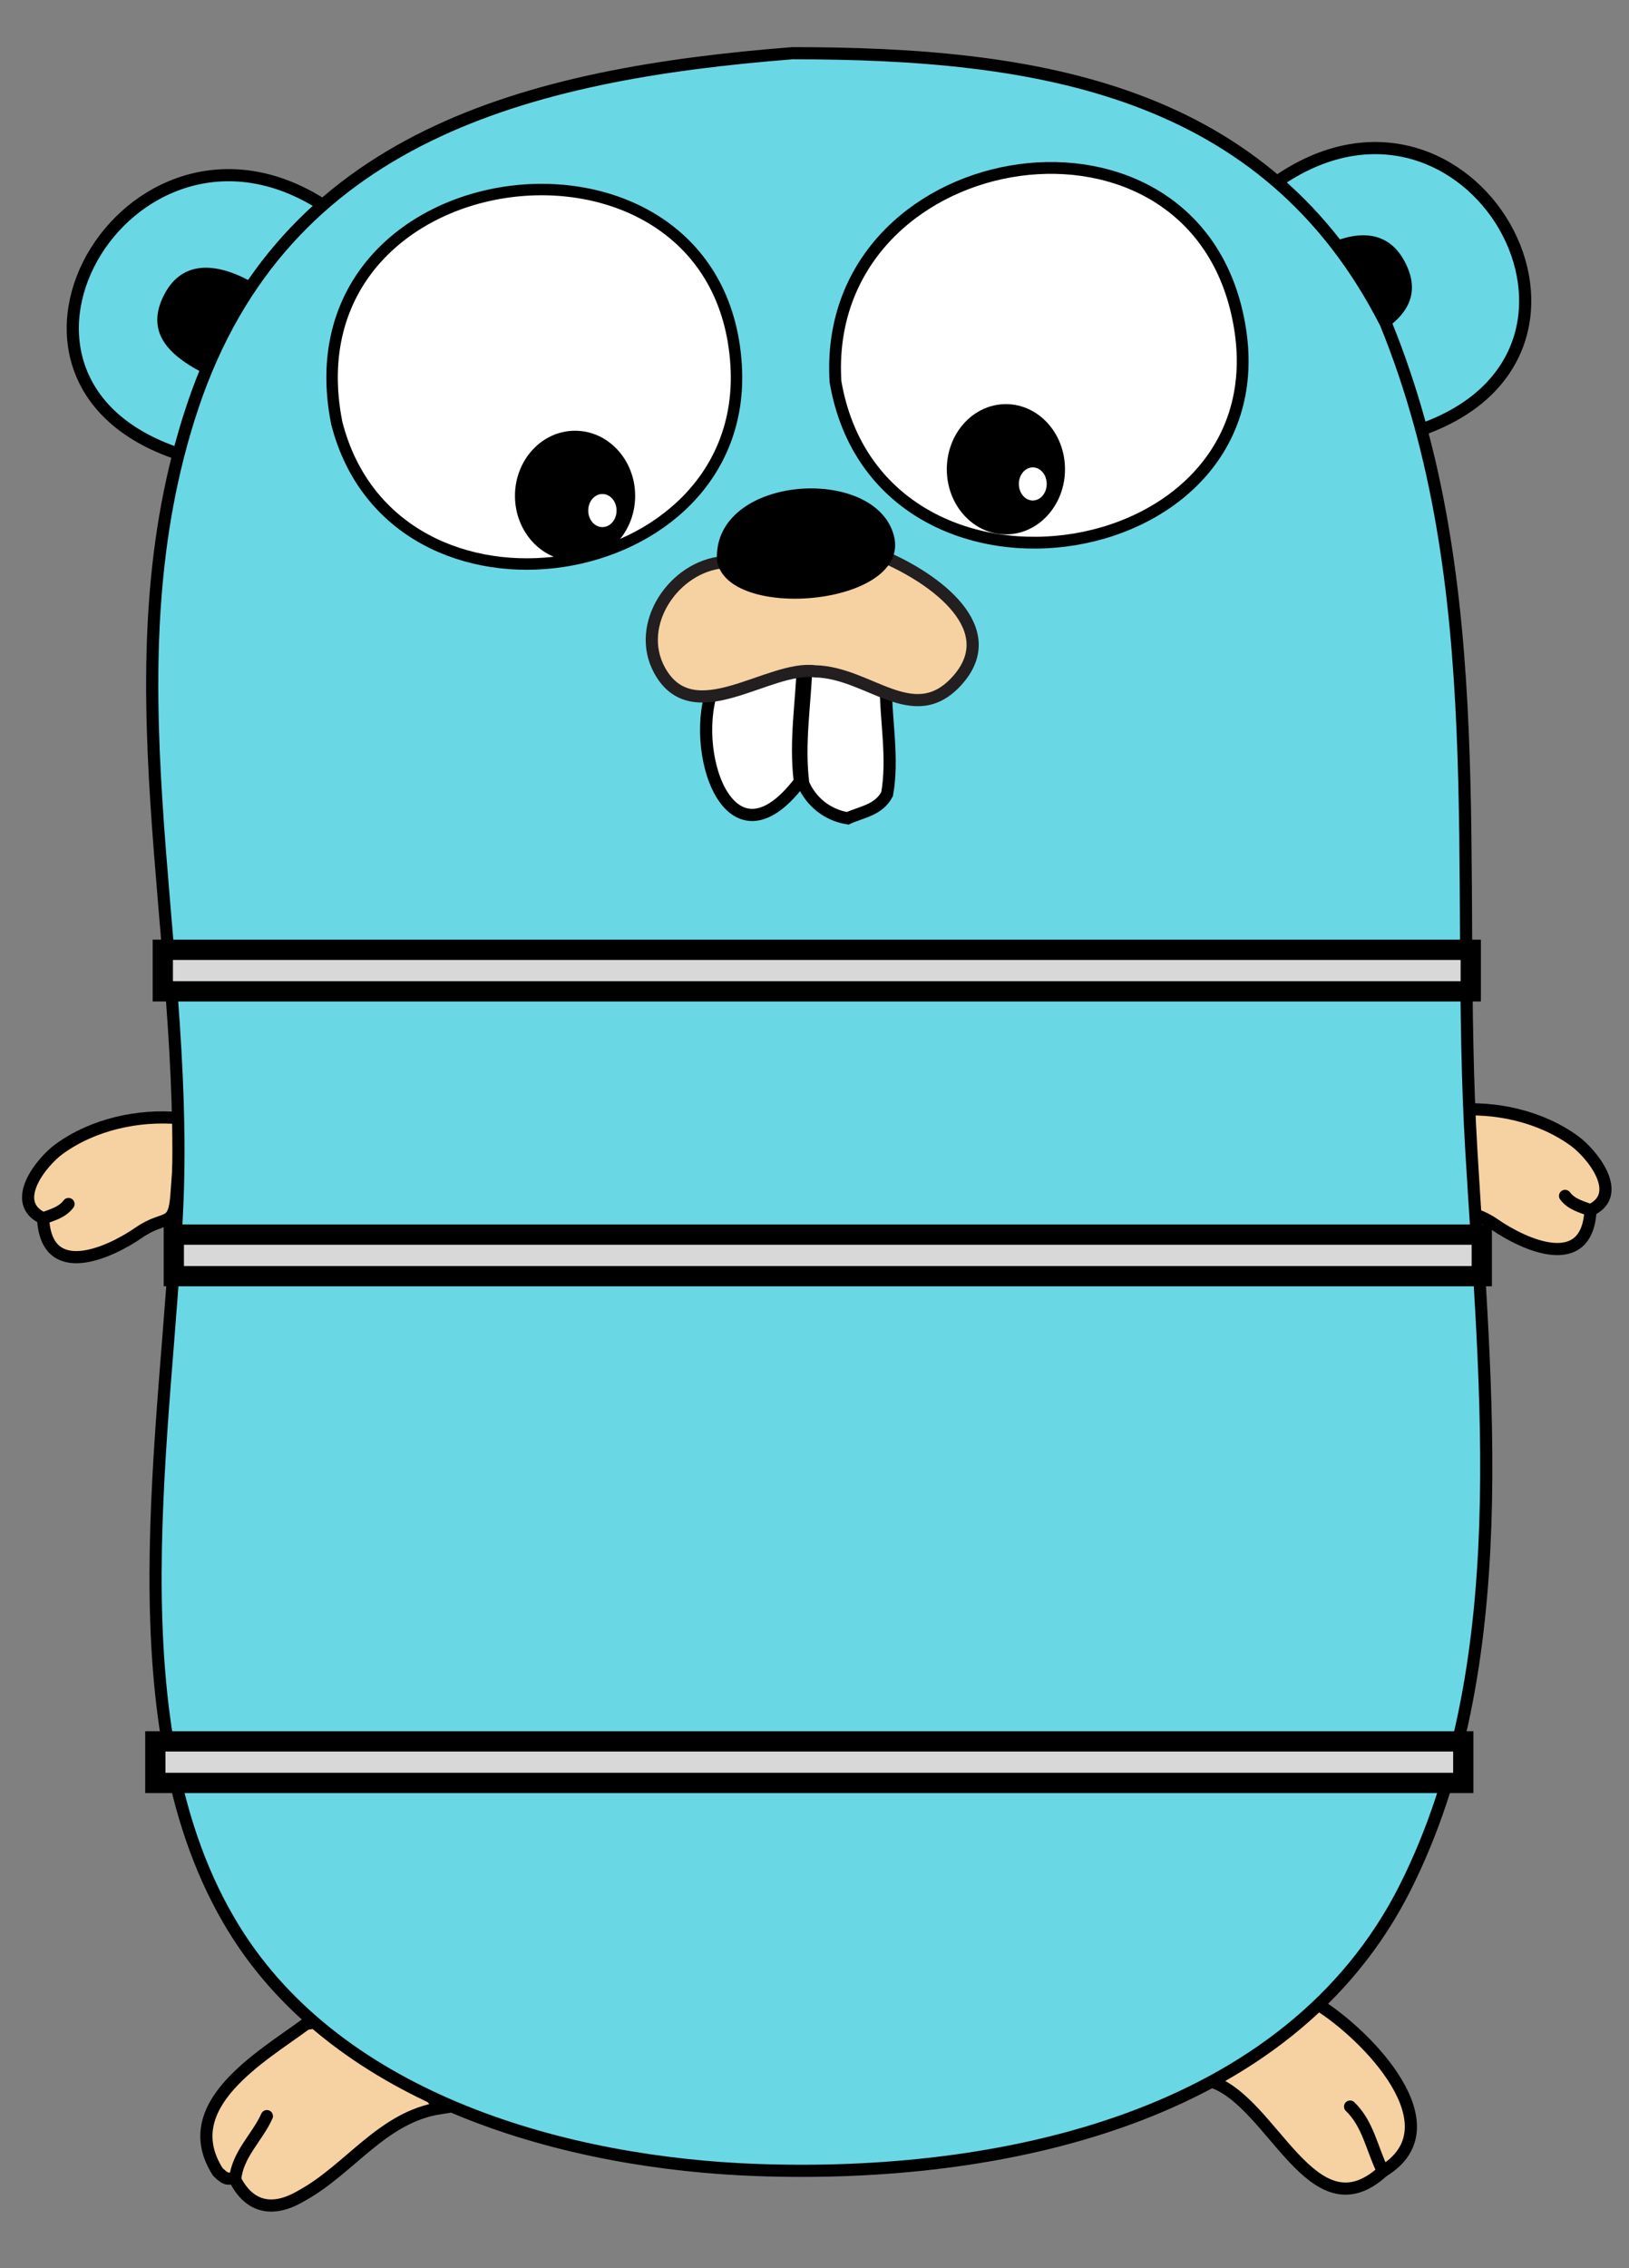 <svg id="レイヤー_1" x="0px" y="0px" width="401.98px" height="559.472px" viewBox="0 0 401.98 559.472" xmlns="http://www.w3.org/2000/svg">
  <rect x="0" y="0" width="401.98" height="559.472" fill="#808080" stroke="none"/>
  <path fill-rule="evenodd" clip-rule="evenodd" fill="#F6D2A2" stroke="#000000" stroke-width="3" stroke-linecap="round" d="&#10;&#9;M10.634,300.493c0.764,15.751,16.499,8.463,23.626,3.539c6.765-4.675,8.743-0.789,9.337-10.015&#10;&#9;c0.389-6.064,1.088-12.128,0.744-18.216c-10.23-0.927-21.357,1.509-29.744,7.602C10.277,286.542,2.177,296.561,10.634,300.493"/>
  <path fill-rule="evenodd" clip-rule="evenodd" fill="#C6B198" stroke="#000000" stroke-width="3" stroke-linecap="round" d="&#10;&#9;M10.634,300.493c2.29-0.852,4.717-1.457,6.271-3.528"/>
  <path fill-rule="evenodd" clip-rule="evenodd" fill="#6AD7E5" stroke="#000000" stroke-width="3" stroke-linecap="round" d="&#10;&#9;M46.997,112.853C-13.3,95.897,31.536,19.189,79.956,50.74L46.997,112.853z"/>
  <path fill-rule="evenodd" clip-rule="evenodd" fill="#6AD7E5" stroke="#000000" stroke-width="3" stroke-linecap="round" d="&#10;&#9;M314.895,44.984c47.727-33.523,90.856,42.111,35.388,61.141L314.895,44.984z"/>
  <path fill-rule="evenodd" clip-rule="evenodd" fill="#F6D2A2" stroke="#000000" stroke-width="3" stroke-linecap="round" d="&#10;&#9;M325.161,494.343c12.123,7.501,34.282,30.182,16.096,41.18c-17.474,15.999-27.254-17.561-42.591-22.211&#10;&#9;C305.271,504.342,313.643,496.163,325.161,494.343z"/>
  <path fill-rule="evenodd" clip-rule="evenodd" fill="none" stroke="#000000" stroke-width="3" stroke-linecap="round" d="&#10;&#9;M341.257,535.522c-2.696-5.361-3.601-11.618-8.102-15.939"/>
  <path fill-rule="evenodd" clip-rule="evenodd" fill="#F6D2A2" stroke="#000000" stroke-width="3" stroke-linecap="round" d="&#10;&#9;M108.579,519.975c-14.229,2.202-22.238,15.039-34.1,21.558c-11.178,6.665-15.454-2.134-16.461-3.92&#10;&#9;c-1.752-0.799-1.605,0.744-4.309-1.979c-10.362-16.354,10.797-28.308,21.815-36.432C90.87,496.1,100.487,509.404,108.579,519.975z"/>
  <path fill-rule="evenodd" clip-rule="evenodd" fill="none" stroke="#000000" stroke-width="3" stroke-linecap="round" d="&#10;&#9;M58.019,537.612c0.542-6.233,5.484-10.407,7.838-15.677"/>
  <path fill-rule="evenodd" clip-rule="evenodd" d="M49.513,91.667c-7.955-4.208-13.791-9.923-8.925-19.124&#10;&#9;c4.505-8.518,12.874-7.593,20.83-3.385L49.513,91.667z"/>
  <path fill-rule="evenodd" clip-rule="evenodd" d="M337.716,83.667c7.955-4.208,13.791-9.923,8.925-19.124&#10;&#9;c-4.505-8.518-12.874-7.593-20.83-3.385L337.716,83.667z"/>
  <path fill-rule="evenodd" clip-rule="evenodd" fill="#F6D2A2" stroke="#000000" stroke-width="3" stroke-linecap="round" d="&#10;&#9;M392.475,298.493c-0.764,15.751-16.499,8.463-23.626,3.539c-6.765-4.675-8.743-0.789-9.337-10.015&#10;&#9;c-0.389-6.064-1.088-12.128-0.744-18.216c10.23-0.927,21.357,1.509,29.744,7.602C392.831,284.542,400.932,294.561,392.475,298.493"/>
  <path fill-rule="evenodd" clip-rule="evenodd" fill="#C6B198" stroke="#000000" stroke-width="3" stroke-linecap="round" d="&#10;&#9;M392.475,298.493c-2.29-0.852-4.717-1.457-6.271-3.528"/>
  <g>
    <path fill-rule="evenodd" clip-rule="evenodd" fill="#6AD7E5" stroke="#000000" stroke-width="3" stroke-linecap="round" d="&#10;&#9;&#9;M195.512,13.124c60.365,0,116.953,8.633,146.452,66.629c26.478,65.006,17.062,135.104,21.1,203.806&#10;&#9;&#9;c3.468,58.992,11.157,127.145-16.21,181.812c-28.79,57.514-100.73,71.982-160,69.863c-46.555-1.666-102.794-16.854-129.069-59.389&#10;&#9;&#9;c-30.826-49.9-16.232-124.098-13.993-179.622c2.652-65.771-17.815-131.742,3.792-196.101&#10;&#9;&#9;C69.999,33.359,130.451,18.271,195.512,13.124"/>
    <rect style="fill: rgb(216, 216, 216); stroke-width: 5; stroke: rgb(0, 0, 0);" x="40.173" y="234.268" width="322.758" height="10.246"/>
  </g>
  <path fill-rule="evenodd" clip-rule="evenodd" fill="#FFFFFF" stroke="#000000" stroke-width="2.908" stroke-linecap="round" d="&#10;&#9;M206.169,94.16c10.838,63.003,113.822,46.345,99.03-17.197C291.935,19.983,202.567,35.755,206.169,94.16"/>
  <path fill-rule="evenodd" clip-rule="evenodd" fill="#FFFFFF" stroke="#000000" stroke-width="2.821" stroke-linecap="round" d="&#10;&#9;M83.103,104.35c14.047,54.85,101.864,40.807,98.554-14.213C177.691,24.242,69.673,36.957,83.103,104.35"/>
  <path fill-rule="evenodd" clip-rule="evenodd" fill="#FFFFFF" stroke="#000000" stroke-width="3" stroke-linecap="round" d="&#10;&#9;M218.594,169.762c0.046,8.191,1.861,17.387,0.312,26.101c-2.091,3.952-6.193,4.37-9.729,5.967c-4.89-0.767-9.002-3.978-10.963-8.552&#10;&#9;c-1.255-9.946,0.468-19.576,0.785-29.526L218.594,169.762z"/>
  <g transform="matrix(1, 0, 0, 1, 34.581, 26.897)">
    <ellipse fill-rule="evenodd" clip-rule="evenodd" cx="107.324" cy="95.404" rx="14.829" ry="16.062"/>
    <ellipse fill-rule="evenodd" clip-rule="evenodd" fill="#FFFFFF" cx="114.069" cy="99.029" rx="3.496" ry="4.082"/>
  </g>
  <g transform="matrix(1, 0, 0, 1, 16.65, 24.335)">
    <ellipse fill-rule="evenodd" clip-rule="evenodd" cx="231.571" cy="91.404" rx="14.582" ry="16.062"/>
    <ellipse fill-rule="evenodd" clip-rule="evenodd" fill="#FFFFFF" cx="238.204" cy="95.029" rx="3.438" ry="4.082"/>
  </g>
  <path fill-rule="evenodd" clip-rule="evenodd" fill="#FFFFFF" stroke="#000000" stroke-width="3" stroke-linecap="round" d="&#10;&#9;M176.217,168.87c-6.47,15.68,3.608,47.035,21.163,23.908c-1.255-9.946,0.468-19.576,0.785-29.526L176.217,168.87z"/>
  <g>
    <path fill-rule="evenodd" clip-rule="evenodd" fill="#F6D2A2" stroke="#231F20" stroke-width="3" stroke-linecap="round" d="&#10;&#9;&#9;M178.431,138.673c-12.059,1.028-21.916,15.366-15.646,26.709c8.303,15.024,26.836-1.329,38.379,0.203&#10;&#9;&#9;c13.285,0.272,24.17,14.047,34.84,2.49c11.867-12.854-5.109-25.373-18.377-30.97L178.431,138.673z"/>
    <path fill-rule="evenodd" clip-rule="evenodd" d="M176.913,138.045c-0.893-20.891,38.938-23.503,43.642-6.016&#10;&#9;&#9;C225.247,149.475,178.874,153.527,176.913,138.045C175.348,125.682,176.913,138.045,176.913,138.045z"/>
  </g>
  <rect style="fill: rgb(216, 216, 216); stroke-width: 5; stroke: rgb(0, 0, 0);" x="38.33" y="429.509" width="322.758" height="10.246"/>
  <rect style="fill: rgb(216, 216, 216); stroke-width: 5; stroke: rgb(0, 0, 0); stroke-linecap: round;" x="42.892" y="304.52" width="322.758" height="10.246"/>
</svg>